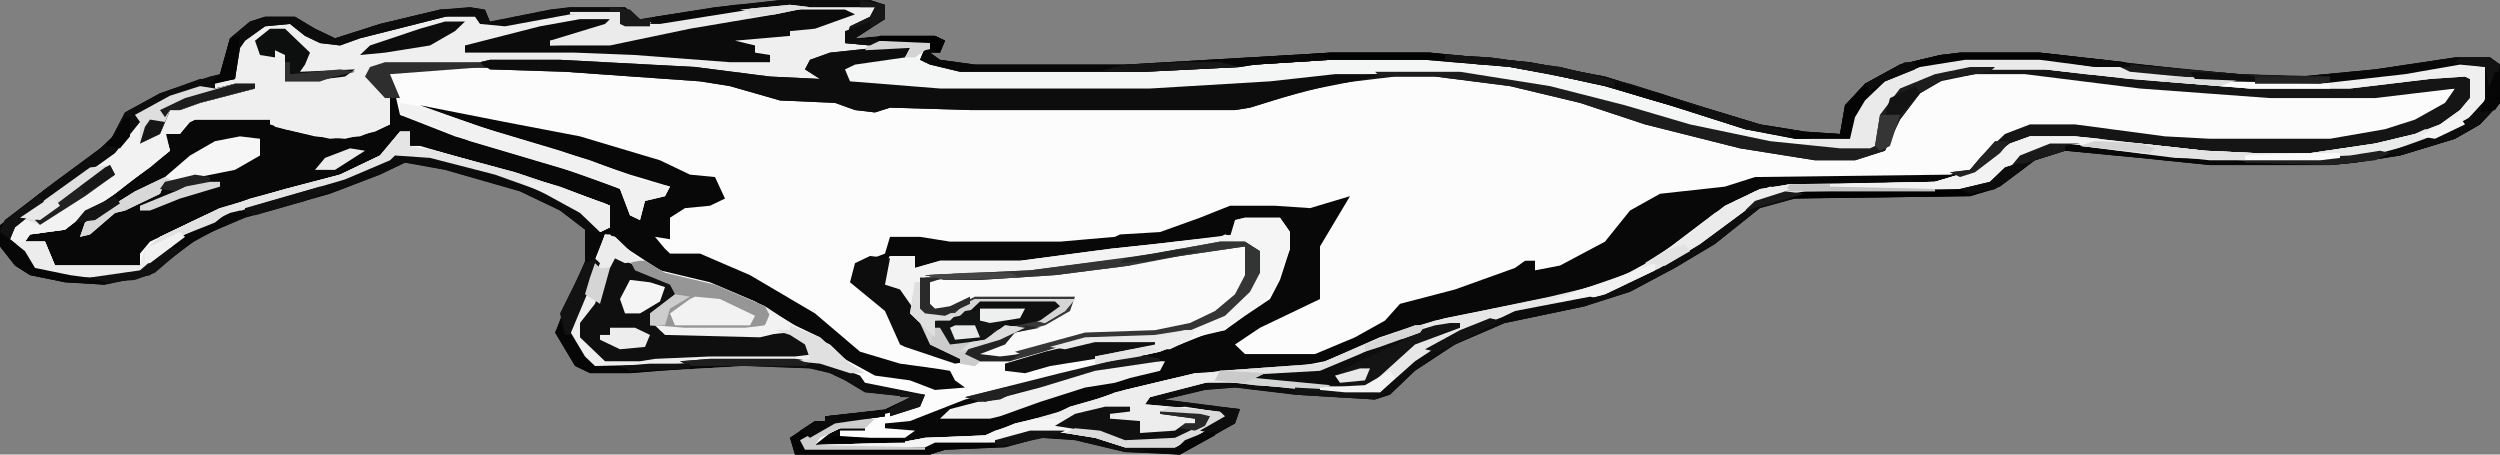 <svg width="330" height="60" viewBox="0 0 330 60" fill="none" xmlns="http://www.w3.org/2000/svg">
<rect x="0" y="0" width="330" height="60" fill="#808080" stroke="none"/>
<g clip-path="url(#clip0_11_54)">
<path d="M102.96 0H114.84L116.82 0.632V2.526L112.86 5.053L116.16 4.737H123.42L124.74 5.368L124.08 6.947H122.76L124.08 7.895L128.7 8.526H148.5L170.28 7.263L175.56 6.947H188.76L201.96 8.211L211.86 10.105L225.06 14.21L232.32 16.421L238.26 17.368L242.88 17.684L243.54 13.895L246.18 11.053L250.8 8.526L256.08 7.263L258.72 6.947H269.28L288.42 9.158L295.68 9.789L303.6 10.105L313.5 9.158L324.06 7.579H328.68L330 8.526V13.579L327.36 16.421L324.06 18.316L316.8 20.526L310.86 21.474L307.56 21.79H291.72L282.48 20.842L272.58 19.895L268.62 21.158L264 24.632L260.04 25.895L236.94 26.21L232.32 27.474L226.38 32.211L221.1 35.368L215.16 38.526L209.22 40.421L198.66 42.632L192.06 45.474L186.78 48.947L183.48 52.105L181.5 52.737L170.94 52.105L163.02 51.158L159.06 51.474L153.78 52.737L163.68 54L163.02 55.895L155.76 60L148.5 59.684L141.9 58.105L137.28 57.789L132.66 59.053L124.74 59.368L122.76 60H104.94L104.28 57.789L107.58 55.579H108.9V54.947L116.82 54L120.12 52.421L114.18 51.789L111.54 50.211L109.56 49.263L106.92 48.632L98.34 48.316L87.12 48.947L83.16 49.263H77.88L75.9 48.316L73.26 43.895L74.58 40.421L77.22 34.421V30.316L73.92 27.79L68.64 25.263L58.74 22.421L53.46 21.474L50.16 23.053L43.56 25.579L32.34 28.737L26.4 31.263L21.78 34.737L19.8 36.316L13.86 37.579L8.58 37.263L3.96 36.316L1.98 35.053L0 32.526V29.684L5.94 24.947L12.54 20.21L15.18 17.684L16.5 14.842L21.12 12.316L27.72 10.105L29.04 9.789L30.36 5.053L33 2.842L34.98 2.211H38.94L41.58 3.789L44.22 5.053L50.16 3.158L58.08 1.263L62.04 0.947L64.02 1.263L64.68 2.842L72.6 1.263L75.24 0.947H82.5L84.48 2.526L94.38 0.947L102.96 0Z" fill="#FCFCFC"/>
<path d="M102.96 0H114.84L116.82 0.632V2.526L112.86 5.053L116.16 4.737H123.42L124.74 5.368L124.08 6.947H122.76L124.08 7.895L128.7 8.526H148.5L170.28 7.263L175.56 6.947H188.76L201.96 8.211L211.86 10.105L225.06 14.21L232.32 16.421L238.26 17.368L242.88 17.684L243.54 13.895L246.18 11.053L250.8 8.526L256.08 7.263L258.72 6.947H269.28L288.42 9.158L295.68 9.789L303.6 10.105L313.5 9.158L324.06 7.579H328.68L330 8.526V13.579L327.36 16.421L324.06 18.316L316.8 20.526L310.86 21.474L307.56 21.79H291.72L282.48 20.842L272.58 19.895L268.62 21.158L264 24.632L260.04 25.895L236.94 26.21L232.32 27.474L226.38 32.211L221.1 35.368L215.16 38.526L209.22 40.421L198.66 42.632L192.06 45.474L186.78 48.947L183.48 52.105L181.5 52.737L170.94 52.105L163.02 51.158L159.06 51.474L153.78 52.737L163.68 54L163.02 55.895L155.76 60L148.5 59.684L141.9 58.105L137.28 57.789L132.66 59.053L124.74 59.368L122.76 60H104.94L104.28 57.789L107.58 55.579H108.9V54.947L116.82 54L120.12 52.421L114.18 51.789L111.54 50.211L109.56 49.263L106.92 48.632L98.34 48.316L87.12 48.947L83.16 49.263H77.88L75.9 48.316L73.26 43.895L74.58 40.421L77.22 34.421V30.316L73.92 27.79L68.64 25.263L58.74 22.421L53.46 21.474L50.16 23.053L43.56 25.579L32.34 28.737L26.4 31.263L21.78 34.737L19.8 36.316L13.86 37.579L8.58 37.263L3.96 36.316L1.98 35.053L0 32.526V29.684L5.94 24.947L12.54 20.21L15.18 17.684L16.5 14.842L21.12 12.316L27.72 10.105L29.04 9.789L30.36 5.053L33 2.842L34.98 2.211H38.94L41.58 3.789L44.22 5.053L50.16 3.158L58.08 1.263L62.04 0.947L64.02 1.263L64.68 2.842L72.6 1.263L75.24 0.947H82.5L84.48 2.526L94.38 0.947L102.96 0ZM104.28 0.632L90.42 2.211L85.8 3.158H82.5L81.84 1.579H75.24L66.66 3.158H64.02L62.7 1.895H58.74L47.52 4.737L44.88 5.684L42.24 5.368L38.28 2.842L34.98 3.158L32.34 4.737L31.02 6.316V10.421L27.72 11.053L27.06 12L33.66 11.053V11.684L29.7 12.316L25.74 13.579L22.44 14.526L20.46 17.684L19.14 18.632V15.79L17.82 16.105L14.52 20.21L5.28 26.842L1.32 30V32.211L2.64 33.158L3.96 35.368L6.6 36.316L9.24 36.632H15.18L19.14 35.684L23.1 32.211L29.04 29.053L35.64 26.842L45.54 24L52.14 21.158V20.526L58.08 21.474L65.34 23.368L73.26 26.21L77.88 29.053L79.2 30.632L80.52 30V27.158L73.92 24.632L62.04 21.158L55.44 19.263H54.12V17.368H52.8L50.16 20.526L44.88 23.053L33 26.21L27.06 28.421L19.8 31.895L18.48 33.474V35.053H7.26L5.94 31.895H3.3L3.96 30.947L8.58 30.316L13.2 26.842L19.8 22.105L22.44 19.895L21.78 17.684H23.76L25.08 16.105L25.74 15.79H35.64L36.3 16.737L41.58 18L45.54 18.316L49.5 17.368L51.48 16.421V12.947L48.84 10.105V9.158L50.82 8.526L64.68 8.211H73.92L91.74 9.158L101.64 10.421H108.24L106.92 9.158V8.211L109.56 7.263L120.12 6.316L119.46 7.579L112.86 8.211L110.88 9.158L111.54 10.737L115.5 11.368L124.08 12H151.8L167.64 11.053L176.22 10.105L181.5 9.789H192.72L204.6 11.684L214.5 14.21L223.08 16.737L233.64 18.947L242.88 19.895H246.84L248.16 19.263L248.82 15.158L251.46 11.684L255.42 10.105L260.04 9.158H269.94L288.42 11.053L297 11.684H310.2L320.76 10.421L325.38 10.105L326.04 10.421V12.947L323.4 15.474L320.1 17.053L315.48 18.632L308.22 19.895L304.92 20.21H297.66L288.42 19.579L273.9 18H267.96L264.66 19.263L260.7 22.421L255.42 24L236.28 24.316L231.66 25.263L226.38 28.105L218.46 34.105L213.84 36.632L206.58 38.842L190.74 42L184.14 43.895L174.9 47.684L171.6 48.316L157.74 49.263L147.18 51.789L143.22 53.368L139.92 54.316L136.62 55.263L131.34 56.842L130.02 57.474L122.1 57.789L118.8 58.421L107.58 58.737L109.56 57.158L110.88 56.526L114.18 56.211V56.842H110.88V57.789H119.46L120.78 56.842L116.82 56.526V55.895L120.12 55.579L127.38 52.737L139.92 49.579L150.48 47.053L155.76 45.474L159.72 43.895L161.7 43.579L164.34 41.684L167.64 39.474L168.96 36.947L170.28 32.842V30.632L168.96 28.737H164.34L163.02 29.053V30.947L152.46 32.211L146.52 32.842L134.64 34.421H124.08L120.78 35.368V33.789H117.48L116.16 36.316L116.82 37.895L118.14 38.211L120.78 42L122.1 43.263L122.76 45.474L127.38 47.684L124.08 47.053L119.46 45.474L117.48 41.053L112.86 37.263L113.52 34.737L116.82 33.474L117.48 31.263H121.44L125.4 31.895H139.92L147.18 31.263L147.84 30.947L153.12 30.632L158.4 28.737L162.36 27.158H168.3L172.92 27.474L178.2 25.895L174.24 32.526V39.474L166.32 43.263L163.02 45.474L164.34 46.737H173.58L178.86 44.526L182.82 42.316L184.8 40.105L192.06 38.211L199.98 35.368L201.3 34.421H202.62V35.684L205.92 35.053L211.86 31.895L215.16 27.79L219.12 25.579L227.7 24.632L231.66 23.368L257.4 23.053L260.04 22.421L265.32 17.684L267.96 16.737H273.9L285.78 18.316L291.72 18.632H307.56L314.82 17.368L318.78 16.105L323.4 13.579L324.06 11.684L318.78 12L313.5 12.632H299.64L282.48 11.368L267.3 9.474H260.7L256.08 10.421L252.78 12.316L250.14 15.79L248.16 19.895L244.86 20.842H239.58L229.68 19.263L217.14 16.105L208.56 13.263L199.32 11.053L189.42 9.789H184.14L176.22 10.737L168.96 12.632L165 13.895L163.02 14.21H128.04L117.48 13.895L115.5 14.526L112.86 14.21L110.22 13.263L102.96 12.947L96.36 11.053L92.4 10.421L74.58 9.158L58.08 8.842L51.48 9.474L50.82 10.737L52.14 12.316L52.8 15.158L60.06 18L73.92 22.105L81.18 24.632L81.84 24.947L83.16 28.421L84.48 29.053L85.14 26.526L87.78 25.895L88.44 24.632L83.16 23.053L73.92 19.895L63.36 16.737L55.44 13.895L66.66 16.105L76.56 18L87.12 21.158L91.08 23.053L94.38 23.368L95.7 26.21L93.72 27.158L90.42 27.474L88.44 28.737V31.579L86.46 31.263L87.78 32.842L88.44 33.474H92.4L99 36.316L107.58 41.368L113.52 46.421L118.8 48L123.42 48.632L125.4 48.947L126.06 50.211L127.38 51.158L123.42 51.474L120.12 50.211L115.5 49.579L110.88 47.053L108.24 44.526L104.94 42.947L99.66 39.789L93.72 37.263L87.12 35.684L81.84 32.211L80.52 30.947H79.86L77.22 37.579L75.24 41.684V45.158L77.88 48.316L78.54 48.632L85.8 48.316L93.72 47.684H104.94L109.56 48.316L112.86 49.579L114.18 50.842L121.44 52.105L120.78 53.684L115.5 54.947L110.22 55.579L105.6 58.105L106.26 59.368H122.1L123.42 58.737L131.34 58.421L135.96 57.158H140.58L146.52 58.421L148.5 59.053H155.1L161.04 55.895L162.36 54.632L156.42 53.684L151.14 53.368L151.8 52.421L159.06 50.526H163.68L172.26 51.474L182.16 51.789L187.44 47.053L192.72 43.895L198 42L203.94 40.737L211.86 38.842L221.1 34.421L228.36 29.368L232.32 26.526L235.62 25.579L258.72 25.263L262.68 24.316L267.96 20.21L270.6 19.263L277.2 19.579L287.1 20.842L291.72 21.158H306.24L314.16 20.21L321.42 18.316L326.04 16.105L328.68 13.263V8.842L327.36 8.211L322.74 8.526L312.84 10.105L306.24 10.737H297.66L281.16 9.158L271.92 7.895L269.28 7.579H259.38L253.44 8.526L248.16 10.737L245.52 13.263L244.2 15.474V18.316L236.94 18L230.34 16.737L220.44 13.579L211.86 11.053L204.6 9.474L199.32 8.526L188.1 7.579H175.56L165.66 8.211L163.68 8.526L151.14 9.158H126.72L122.76 8.211L122.1 6.632L123.42 6.316L122.76 5.368H116.16L112.2 5.684L112.86 3.474L115.5 2.211V0.947L113.52 0.632H104.28Z" fill="#080808"/>
<path d="M104.28 0.632H113.52L115.5 0.947L114.84 2.526L112.2 4.105V5.684L116.16 5.368H122.76L123.42 6.316L122.1 6.632L120.78 7.579H119.46L120.12 6.316L109.56 7.263L106.92 8.211L107.58 9.474L108.24 10.421H101.64L91.74 9.158L73.92 8.211H64.68L50.82 8.526L48.84 9.158L49.5 10.421L51.48 12.947V16.421L47.52 18L43.56 18.316L37.62 17.053L35.64 16.421V15.79H25.74L24.42 16.421L23.76 17.684H21.78L22.44 19.895L15.18 25.579L10.56 28.737L8.58 30.316L3.96 30.947L3.3 31.895H5.94L7.26 35.053H18.48L19.14 32.842L21.12 31.263L29.04 27.474L37.62 24.947L44.88 23.053L50.16 20.526L52.8 17.368H54.12V19.263L57.42 19.895L67.98 22.737L74.58 24.947L80.52 27.158V30L79.2 30.632L76.56 28.105L71.94 25.579L62.04 22.421L55.44 20.842L52.14 20.526L50.82 21.79L45.54 24L30.36 28.421L24.42 31.263L20.46 34.421L18.48 36L15.18 36.632H9.24L4.62 35.684L3.3 34.737L1.98 32.526L1.32 32.211V30L8.58 24.316L15.18 19.579L18.48 15.79H19.14V18.632L21.12 17.053L22.44 14.526L26.4 13.263L32.34 11.684H33.66V11.053L27.06 12L28.38 10.737L31.02 10.421V6.316L33.66 3.789L35.64 2.842L38.94 3.158L42.9 5.684L45.54 5.368L54.78 2.842L58.74 1.895H62.7L64.02 3.158L67.98 2.842L75.24 1.579H81.84L82.5 3.158L87.12 2.842L97.68 1.263L104.28 0.632Z" fill="#EFEFEF"/>
<path d="M115.5 6.316H120.12L119.46 7.579L112.86 8.526L111.54 9.158L112.2 10.737L124.08 11.684H151.8L167.64 10.737L176.22 9.789L181.5 9.474H192.72L204.6 11.368L214.5 13.895L223.08 16.421L233.64 18.632L242.88 19.579H246.84L247.5 19.263L248.16 15.158L250.8 11.684L255.42 9.789L260.04 8.842H269.94L288.42 10.737L297 11.368H310.2L320.76 10.105L325.38 9.789L326.7 10.421V12.947L324.06 15.474L321.42 17.053L315.48 18.947L308.22 20.21L304.92 20.526H297.66L288.42 19.895L273.9 18.316H267.96L264.66 19.895L260.7 22.737L258.72 23.368L257.4 22.737L260.04 22.421L261.36 20.842L264.66 17.684L267.96 16.421H273.9L285.78 18L291.72 18.316H307.56L314.82 17.053L318.78 15.79L322.74 13.579L324.06 11.684L313.5 12.947H299.64L282.48 11.684L267.3 9.789H260.7L256.08 10.737L253.44 12.316L250.8 15.79L248.82 19.895L244.86 21.158H239.58L229.68 19.579L217.14 16.421L208.56 13.579L199.32 11.368L189.42 10.105H184.14L176.22 11.053L168.96 12.947L165 14.21L163.02 14.526H128.04L117.48 14.21L115.5 14.842L112.86 14.526L110.22 13.579L102.96 13.263L96.36 11.368L92.4 10.737L74.58 9.474L64.68 9.158L63.36 8.211L64.68 7.895H73.92L91.74 8.842L101.64 10.105L108.24 10.421L106.26 9.158L106.92 7.895L109.56 6.947L115.5 6.316Z" fill="#151515"/>
<path d="M120.12 7.263L124.74 8.842L126.72 9.158H151.14L163.68 8.526L170.94 7.895L175.56 7.579H188.1L199.32 8.526L209.22 10.421L216.48 12.316L222.42 14.211L232.98 17.368L236.94 18L244.2 18.316V15.474L246.18 12.316L250.14 9.79L254.76 8.211L259.38 7.579H269.28L279.84 8.842L289.74 10.105L297.66 10.737H306.24L317.46 9.474L324.72 8.211L328.02 8.526L328.68 8.842V13.263L325.38 16.421L320.1 18.632L314.16 20.211L306.24 21.158H291.72L282.48 20.211L274.56 19.263H270.6L267.3 20.526L262.68 24.316L258.72 25.263L240.9 24.947L241.56 24.316L255.42 24L260.7 22.421L265.32 18.947L267.96 18H273.9L291.06 19.895L297.66 20.211H304.92L313.5 18.947L318.78 17.684L322.08 16.421L324.72 14.526L326.04 12.947V10.421L325.38 10.105L320.76 10.421L310.2 11.684H297L281.16 10.421L269.94 9.158H260.04L253.44 10.737L250.8 12.316L248.82 15.158L248.16 19.263L246.84 19.895L240.24 19.579L231.66 18.632L221.1 16.105L213.18 13.895L202.62 11.368L192.72 9.79H181.5L170.94 10.737L159.06 11.684L151.8 12H124.08L112.2 11.053L110.88 10.105L111.54 8.842L112.86 8.211L120.12 7.263Z" fill="#F4F5F5"/>
<path d="M116.16 4.737H123.42L124.74 5.368L124.08 6.947H122.76L124.08 7.895L128.7 8.526H148.5L170.28 7.263L175.56 6.947H188.76L201.96 8.21L211.86 10.105L225.06 14.21L232.32 16.421L238.26 17.368L242.88 17.684L243.54 13.895L246.18 11.053L250.8 8.526L256.08 7.263L258.72 6.947H269.28L288.42 9.158L295.68 9.789L303.6 10.105L313.5 9.158L324.06 7.579H328.68L330 8.526V13.579L327.36 16.421L324.06 18.316L316.8 20.526L310.86 21.474L307.56 21.789H291.72L282.48 20.842L272.58 19.895L268.62 21.158L264 24.632L260.04 25.895L236.94 26.21L232.32 27.474L226.38 32.211L221.1 35.368L215.16 38.526L209.22 40.421L198.66 42.632L192.06 45.474L186.78 48.947L183.48 52.105L181.5 52.737L170.94 52.105L163.02 51.158L159.06 51.474L153.78 52.737L163.68 54L163.02 55.895L155.76 60L148.5 59.684L141.9 58.105L137.28 57.789L132.66 59.053L124.74 59.368L122.76 60H104.94L104.28 57.789L107.58 55.579H108.9V54.947L114.84 54.316H116.82V54.947L110.22 55.895L106.26 58.105V59.053H122.1L123.42 58.421L131.34 58.105L135.96 56.842H140.58L146.52 58.105L148.5 58.737H155.1L160.38 55.895L161.7 54.947L156.42 54L151.14 53.684V52.421L157.74 50.526L159.06 50.211H163.68L172.26 51.158L182.16 51.474L186.78 47.053L192.72 43.579L198 41.684L203.94 40.421L211.86 38.526L220.44 34.421L227.7 29.368L231.66 26.526L235.62 25.263L258.72 24.947L262.68 24L266.64 20.526L270.6 18.947L277.2 19.263L287.1 20.526L291.72 20.842H306.24L314.16 19.895L321.42 18L326.04 15.474L328.02 13.263V8.842L324.72 8.526L317.46 9.789L306.24 11.053H297.66L281.16 9.474L271.92 8.21L269.28 7.895H259.38L253.44 8.842L248.82 10.737L246.18 13.263L244.86 15.474L244.2 18.316H236.94L230.34 17.053L220.44 13.895L211.86 11.368L204.6 9.789L199.32 8.842L188.1 7.895H175.56L165.66 8.526L163.68 8.842L151.14 9.474H126.72L122.76 8.526L121.44 7.895L122.1 6.316H123.42L122.76 5.684L115.5 5.368L116.16 4.737Z" fill="#0D0D0D"/>
<path d="M236.28 24.316H241.56V24.632L255.42 24.947V25.263L235.62 25.579L231.66 26.842L224.4 32.211L219.12 35.368L211.86 38.842L203.94 40.737L198 42L192.06 44.211L186.78 47.684L182.16 51.789L172.26 51.474L163.68 50.526H159.06L151.8 52.421L151.14 53.368L158.4 54L162.36 54.632L159.72 56.526L155.1 59.053H148.5L144.54 57.789L140.58 57.158H135.96L131.34 58.421L123.42 58.737L122.1 59.368H106.26L105.6 58.105L110.22 55.579L111.54 55.263H115.5L114.18 56.526H110.88L108.24 57.789L107.58 58.737L118.8 58.421L122.1 57.789L130.02 57.474L133.98 55.895L139.26 54.632L141.24 53.684L144.54 52.737L148.5 51.474L155.1 49.895L161.04 48.947L174.24 48L182.16 44.526L189.42 42.316L204.6 39.158L211.2 37.579L216.48 35.368L221.1 32.211L227.7 27.158L232.32 24.947L236.28 24.316Z" fill="#E7E7E7"/>
<path d="M79.86 30.947L81.18 31.263L83.82 33.789L87.78 36L94.38 37.579L100.98 40.421L106.26 43.895L109.56 45.474L112.2 48L114.18 49.263H112.2L108.24 48L104.94 47.684H93.72L81.84 48.632H78.54L75.9 46.421L75.24 45.158V41.684L77.88 36.632L79.86 30.947Z" fill="#EEEEEE"/>
<path d="M161.04 32.526H164.34L165 33.158V36.316L163.02 39.474L160.38 41.368L157.08 42.947L152.46 43.895L143.22 44.211L132 47.368L129.36 47.053V46.105L132 45.474L133.98 43.895L139.26 42.316L141.9 40.421V39.158H128.7L125.4 40.737H122.76L122.1 40.105V37.263L122.76 36.947L139.26 36L149.16 34.737L155.76 33.474L161.04 32.526Z" fill="#FAFAFA"/>
<path d="M115.5 6.316H120.12L119.46 7.579L112.86 8.526L111.54 9.158L112.2 10.737L124.08 11.684H151.8L167.64 10.737L176.22 9.789H182.16L180.18 10.421L172.26 12L165 14.21L163.02 14.526H128.04L117.48 14.21L115.5 14.842L112.86 14.526L110.22 13.579L102.96 13.263L96.36 11.368L92.4 10.737L74.58 9.474L64.68 9.158L63.36 8.211L64.68 7.895H73.92L91.74 8.842L101.64 10.105L108.24 10.421L106.26 9.158L106.92 7.895L109.56 6.947L115.5 6.316Z" fill="#0D0D0D"/>
<path d="M259.38 7.579H269.28L279.84 8.842L289.74 10.105L297.66 10.737H306.24L317.46 9.474L324.72 8.211L328.02 8.526L328.68 8.842V13.263L325.38 16.421L320.1 18.632L314.16 20.211L306.24 21.158H291.72L282.48 20.211L274.56 19.263H270.6L267.3 20.526L262.68 24.316L258.72 25.263L240.9 24.947L241.56 24.316L255.42 24L260.7 22.421L265.32 18.947L267.96 18H273.9L291.06 19.895L297.66 20.211H304.92L313.5 18.947L318.78 17.684L322.08 16.421L324.72 14.526L326.04 12.947V10.421L325.38 10.105L320.76 10.421L310.2 11.684H297L281.16 10.421L269.94 9.158H260.04L253.44 10.737L250.8 12.316L248.82 15.158L248.16 19.263L246.84 19.895L240.24 19.579L236.94 19.263L238.92 18.947V18.316H244.2V15.474L246.18 12.316L250.14 9.79L254.76 8.211L259.38 7.579Z" fill="#EFEFEF"/>
<path d="M81.18 33.789L83.82 35.053L86.46 36.632L89.76 37.895L89.1 39.474L86.46 41.368L87.12 43.579L87.78 43.895L100.32 44.211L104.28 43.895L106.92 45.474L107.58 46.737L104.94 47.053H93.72L86.46 47.368L84.48 47.684H79.86L76.56 44.526V42.632L78.54 40.105L80.52 34.105L81.18 33.789Z" fill="#0F0F0F"/>
<path d="M102.96 0H114.84L116.82 0.632V2.526L112.86 5.053L116.16 5.368L114.84 6L111.54 5.684L112.2 3.474L114.84 2.211L115.5 0.947H104.28L90.42 2.526L85.8 3.474H82.5L81.84 3.158V1.579L75.24 1.895L66.66 3.474L63.36 3.158L62.7 2.211H58.74L47.52 5.053L44.88 6L42.24 5.684L40.26 4.737L38.28 3.158L34.98 3.474L32.34 5.368L31.68 6.316L31.02 10.421L28.38 11.053V11.684L31.02 11.053H33.66V11.684L26.4 13.579L23.76 14.526H22.44L21.12 17.684L18.48 18.947V16.105L15.18 20.21L5.94 26.842L1.98 30L1.32 31.579L0 30.632L0.66 29.053L7.26 24L14.52 18.632L16.5 14.842L21.12 12.316L27.72 10.105L29.04 9.789L30.36 5.053L33 2.842L34.98 2.211H38.94L41.58 3.789L44.22 5.053L50.16 3.158L58.08 1.263L62.04 0.947L64.02 1.263L64.68 2.842L72.6 1.263L75.24 0.947H82.5L84.48 2.526L94.38 0.947L102.96 0Z" fill="#0C0C0C"/>
<path d="M161.04 31.895H164.34L166.32 33.158V36L165 38.526L161.7 41.684L156.42 43.895L152.46 44.526L143.22 44.842L133.32 47.684H129.36L127.38 46.737L128.04 45.789L132 44.526L133.98 43.263L132 43.579L130.02 45.158L127.38 45.789L124.74 45.474L123.42 43.263V42.316L126.72 41.684L129.36 39.789H139.26L139.92 40.421L137.28 42.316L139.92 41.053L141.9 39.474L128.7 39.789L126.06 41.368L122.76 41.684L121.44 40.737V36.632L122.1 36.316L135.96 35.684L152.46 33.474L161.04 31.895ZM161.04 32.526L149.82 34.421L143.88 35.368L134.64 36.316L122.76 36.947L122.1 37.263V40.105L123.42 41.053L126.06 40.421L128.7 39.158H141.9L141.24 41.053L137.94 42.947L133.98 43.895L132 45.474L128.7 46.421L130.02 47.368L133.32 47.053L143.22 44.211L152.46 43.895L157.08 42.947L160.38 41.368L163.68 38.842L165 36.316V33.158L164.34 32.526H161.04Z" fill="#383839"/>
<path d="M104.94 1.263H111.54L112.86 1.895L107.58 3.789L104.28 4.105V4.737L97.02 5.368L99.66 6V6.947L101.64 7.263V8.211H96.36L83.82 7.263L75.9 6.947H61.38V6L71.28 3.474L76.56 2.526H80.52L79.86 3.474L73.92 5.368H72.6V6L80.52 5.684L94.38 2.842L104.94 1.263Z" fill="#0B0B0B"/>
<path d="M116.16 4.737H123.42L124.74 5.368L124.08 6.947H122.76L124.08 7.895L128.7 8.526H148.5L170.28 7.263L175.56 6.947H188.76L201.96 8.21L211.86 10.105L225.06 14.21L232.32 16.421L238.26 17.368L242.88 17.684L243.54 13.895L246.18 11.053L250.8 8.526L256.08 7.263L258.72 6.947H269.28L280.5 8.21L281.16 8.842H276.54L269.28 7.895H259.38L253.44 8.842L248.82 10.737L246.18 13.263L244.86 15.474L244.2 18.316H236.94L230.34 17.053L220.44 13.895L211.86 11.368L204.6 9.789L199.32 8.842L188.1 7.895H175.56L165.66 8.526L163.68 8.842L151.14 9.474H126.72L122.76 8.526L121.44 7.895L122.1 6.316H123.42L122.76 5.684L115.5 5.368L116.16 4.737Z" fill="#080808"/>
<path d="M52.8 17.368H54.12V19.263L57.42 19.895L67.98 22.737L74.58 24.947L80.52 27.158V30L79.2 30.632L76.56 28.105L71.94 25.579L62.04 22.421L55.44 20.842L52.14 20.526L50.82 21.79L45.54 24L30.36 28.421L24.42 31.263L20.46 34.421L18.48 36L15.18 36.632H9.24L4.62 35.684L3.3 34.737L1.98 31.895H5.94L7.26 35.053H18.48L19.14 32.842L21.12 31.263L29.04 27.474L37.62 24.947L44.88 23.053L50.16 20.526L52.8 17.368Z" fill="#E5E5E5"/>
<path d="M164.34 28.737H168.96L170.28 30.632V32.842L168.3 37.895L166.98 39.789L162.36 42.947L161.7 43.579L157.74 44.526L153.12 46.421L145.86 48H144.54V47.368L138.6 48.316L135.3 49.263L132.66 48.947V48L137.94 46.421L139.92 45.474L143.22 44.526L152.46 44.211L157.74 43.263L162.36 40.737L165 37.895L165.66 36V33.158L162.36 31.263L163.02 29.053L164.34 28.737Z" fill="#F5F5F5"/>
<path d="M161.7 30.947L163.02 31.263L163.68 31.895L150.48 34.105L135.96 36L122.1 36.632V40.737L122.76 41.368H126.06L127.38 40.105L128.7 39.474H141.9L140.58 41.053L137.94 42.632L136.62 42.316L139.26 40.421V40.105H129.36L126.72 42L123.42 42.316L124.74 45.158L127.38 45.474L130.02 44.842L132.66 42.947L135.3 43.263L132 44.842L128.04 46.105L129.36 47.684L128.7 48.316L126.72 48V47.368L122.76 45.474L121.44 42.632L118.8 39.474L118.14 38.211L116.16 37.579L116.82 34.737L117.48 33.789H120.78V35.368L124.08 34.421H134.64L146.52 32.842L161.04 31.263L161.7 30.947Z" fill="#F3F3F3"/>
<path d="M145.86 53.684H149.16V54.316L146.52 54.632V55.263L150.48 55.579V57.158L155.1 56.842L156.42 55.895H157.74V55.263L153.12 54.632V54L156.42 53.684L162.36 54.632L159.72 56.526L155.1 59.053H148.5L144.54 57.789L140.58 57.158H135.96L131.34 58.421L123.42 58.737L122.1 59.368H106.26L105.6 58.105L110.22 55.579L111.54 55.263H115.5L114.18 56.526H110.88L108.24 57.789L107.58 58.737L118.8 58.421L122.1 57.789L130.02 57.474L133.98 55.895L136.62 55.263H140.58L145.86 53.684Z" fill="#F4F4F4"/>
<path d="M324.06 7.579H328.68L330 8.526V13.579L327.36 16.421L324.06 18.316L316.8 20.526L310.86 21.474L307.56 21.79H291.72L282.48 20.842L272.58 19.895L268.62 21.158L265.32 22.105L266.64 20.526L270.6 18.947L277.2 19.263L287.1 20.526L291.72 20.842H306.24L314.16 19.895L321.42 18L326.04 15.474L328.02 13.263V8.842L324.72 8.526L317.46 9.79L306.24 11.053H297.66L281.16 9.474L279.84 8.842L282.48 8.526L295.68 9.79L303.6 10.105L313.5 9.158L324.06 7.579Z" fill="#080809"/>
<path d="M18.48 15.789H19.14V18.631L21.78 17.053L22.44 19.895L15.18 25.579L10.56 28.737L8.58 30.316L3.96 30.947L3.3 31.895L1.32 32.211V30L8.58 24.316L15.18 19.579L18.48 15.789Z" fill="#F2F2F2"/>
<path d="M259.38 7.579H269.28L279.84 8.842L289.74 10.105L295.68 10.421L293.04 11.368L275.22 9.79L269.94 9.158H260.04L253.44 10.737L250.8 12.316L248.82 15.158L248.16 19.263L246.84 19.895L240.24 19.579L236.94 19.263L238.92 18.947V18.316H244.2V15.474L246.18 12.316L250.14 9.79L254.76 8.211L259.38 7.579Z" fill="#EAEAEA"/>
<path d="M260.04 8.842H263.34L262.68 9.474L256.74 10.421L253.44 12.316L250.8 15.79L248.82 19.895L244.86 21.158H239.58L229.68 19.579L217.14 16.421L208.56 13.579L199.32 11.368L189.42 10.105H182.16L181.5 9.474H192.72L204.6 11.368L214.5 13.895L223.08 16.421L233.64 18.632L242.88 19.579H246.84L247.5 19.263L248.16 15.158L250.8 11.684L255.42 9.79L260.04 8.842Z" fill="#1D1D1D"/>
<path d="M52.14 20.526L56.76 20.842L65.34 23.053L73.26 25.895L78.54 29.053L79.2 30.632L77.22 30.316L73.92 27.79L68.64 25.263L58.74 22.421L53.46 21.474L50.16 23.053L43.56 25.579L32.34 28.737L26.4 31.263L21.78 34.737L19.8 36.316L13.86 37.579L8.58 37.263L3.96 36.316L1.98 35.053L0 32.526V30.632L1.32 31.579L3.3 33.158L4.62 35.368L9.24 36.316H15.18L19.14 35.368L22.44 32.211L28.38 29.053L33.66 27.158L45.54 23.684L51.48 21.158L52.14 20.526Z" fill="#0C0C0C"/>
<path d="M83.16 34.421H85.14L87.78 36L94.38 37.579L100.98 40.421L101.64 41.684L100.98 42.947L98.34 43.579H90.42L85.8 42.947V41.368L89.1 38.842L88.44 37.579L83.82 35.684L83.16 34.421Z" fill="#969696"/>
<path d="M52.8 13.579L56.1 14.211L65.34 17.369L77.88 21.158L84.48 23.684L88.44 24.632L87.78 25.895L85.14 26.526L84.48 29.053L83.16 28.421L81.84 24.947L75.9 22.737L62.04 18.632L54.78 15.79L52.8 15.158V13.579Z" fill="#F1F1F1"/>
<path d="M26.4 10.421H27.72L28.38 11.684L31.02 11.053H33.66V11.684L26.4 13.579L23.76 14.526H22.44L21.12 17.684L18.48 18.947V16.105L15.18 20.21L5.94 26.842L1.98 30L1.32 31.579L0 30.631L0.66 29.053L7.26 24L14.52 18.631L16.5 14.842L21.12 12.316L26.4 10.421Z" fill="#0D0D0D"/>
<path d="M191.4 42.632H192.72V43.263L186.78 45.474L180.84 50.842L180.18 51.158L171.6 50.842L163.02 49.895V49.579L174.24 48.947L179.52 46.737L184.14 44.526L189.42 42.947L191.4 42.632Z" fill="#141414"/>
<path d="M161.04 31.895H164.34L166.32 33.158V36L165 38.526L161.7 41.684L156.42 43.895L152.46 44.526L143.22 44.842L135.3 47.053L133.98 46.421L143.22 43.895L152.46 43.579L157.08 42.632L160.38 41.053L163.02 38.842L164.34 36.316V32.526L155.76 33.789L149.16 35.053L139.26 36.316L129.36 36.947H124.74L122.1 36.316L135.96 35.684L152.46 33.474L161.04 31.895Z" fill="#353535"/>
<path d="M157.74 49.263H161.04L160.38 50.211L151.8 52.421L151.14 53.368L154.44 53.684L153.12 54L153.78 54.632L157.74 55.263V55.895H156.42L155.1 57.158H150.48L149.82 55.895L146.52 55.579V54.316H149.16V53.684L143.22 54.632L139.92 55.579L138.6 54.947L141.24 53.684L144.54 52.737L148.5 51.474L155.1 49.895L157.74 49.263Z" fill="#EDEDED"/>
<path d="M149.82 47.684H153.78L153.12 48.947L149.16 49.895L147.18 50.526L143.22 51.158L137.28 53.053L132 54.947L130.68 55.263H124.08L125.4 54L132.66 52.105L141.9 49.579L145.86 48.316L149.82 47.684Z" fill="#F1F1F1"/>
<path d="M31.68 18L34.32 18.316V20.526L31.02 22.421L23.1 24H21.78L21.12 25.579L16.5 27.79L15.18 28.105L11.88 30.947L10.56 31.263L11.22 29.368L17.82 25.263L21.78 23.368L25.08 20.526L28.38 18.632L31.68 18Z" fill="#F6F6F6"/>
<path d="M114.84 33.789L117.48 34.105L116.82 37.579L118.8 38.211L121.44 42L122.76 43.263L123.42 45.474L128.04 47.684L126.06 48L119.46 45.789L118.8 45.474L116.82 41.053L112.2 37.263L112.86 34.737L114.84 33.789Z" fill="#0D0D0D"/>
<path d="M104.28 0.632L106.92 0.947L102.3 1.895L91.08 3.789L80.52 6H72.6V5.368L79.86 3.158L80.52 2.526L78.54 2.211L75.24 1.895V1.579H81.84L82.5 3.158L87.12 2.842L97.68 1.263L104.28 0.632Z" fill="#EBEBEB"/>
<path d="M267.96 18H273.9L277.2 18.316L276.54 18.947L270.6 19.263L267.3 20.526L262.68 24.316L258.72 25.263L240.9 24.947L241.56 24.316L255.42 24L260.7 22.421L265.32 18.947L267.96 18Z" fill="#F2F2F2"/>
<path d="M320.1 17.053L321.42 17.368L320.1 18.632L314.16 20.21L306.24 21.158H291.72L282.48 20.21L274.56 19.263L276.54 18.632L282.48 18.947L291.06 19.895L297.66 20.21H304.92L313.5 18.947L318.78 17.684L320.1 17.053Z" fill="#E9EAEA"/>
<path d="M258.72 6.947H269.28L280.5 8.211L281.16 8.842H276.54L269.28 7.895H259.38L253.44 8.842L248.82 10.737L246.18 13.263L244.86 15.474L244.2 18.316H236.94L236.28 17.368L242.88 17.684L243.54 13.895L246.18 11.053L250.8 8.526L256.08 7.263L258.72 6.947Z" fill="#040404"/>
<path d="M145.86 53.684H149.16V54.316L146.52 54.632V55.263L150.48 55.579V57.158L155.1 56.842L156.42 55.895H157.74V55.263L153.12 54.632L155.76 54.316L159.72 54.947L159.06 56.211L155.1 58.105L148.5 58.421L145.2 57.158L139.26 56.211L141.9 54.632L145.86 53.684Z" fill="#101010"/>
<path d="M236.28 24.316H241.56V24.632L255.42 24.947V25.263L235.62 25.579L231.66 26.842L224.4 32.211L219.78 35.053L217.14 34.737L221.1 32.211L227.7 27.158L232.32 24.947L236.28 24.316Z" fill="#EBEBEB"/>
<path d="M190.74 7.263L196.68 7.579L205.92 8.842L215.16 11.053L225.06 14.211L232.32 16.421L236.28 17.368V18L230.34 17.053L220.44 13.895L211.86 11.368L204.6 9.79L199.32 8.842L190.74 7.895V7.263Z" fill="#111111"/>
<path d="M120.78 37.263H121.44L122.1 40.737L122.76 41.368H126.06L127.38 40.105L128.7 39.474H141.9L140.58 41.053L137.94 42.632L136.62 42.316L139.26 40.421V40.105H129.36L126.72 42L123.42 42.316L124.74 45.158L127.38 45.474L130.02 44.842L132.66 42.947L135.3 43.263L132 44.842L128.04 46.105L129.36 47.684L128.7 48.316L126.72 48V47.368L122.76 45.474L121.44 42.632L120.12 41.368L120.78 37.263Z" fill="#D5D5D5"/>
<path d="M23.76 30.632L24.42 31.263L20.46 34.421L18.48 36L15.18 36.632H9.24L4.62 35.684L3.3 34.737L1.98 31.895H5.94L7.26 35.053H18.48L19.14 32.842L23.76 30.632Z" fill="#ECECEC"/>
<path d="M129.36 40.737H135.3L134.64 42L132 42.947L130.02 45.158L127.38 45.789L124.74 45.474L123.42 43.263V42.316L126.72 41.684L127.38 41.053L129.36 40.737Z" fill="#131414"/>
<path d="M58.08 1.263H60.06V1.895L47.52 5.053L44.88 6L42.24 5.684L40.26 4.737L38.28 3.158L34.98 3.474L32.34 5.368L31.68 6.316L31.02 10.421L27.72 11.053L29.04 9.79L30.36 5.053L33 2.842L34.98 2.211H38.94L41.58 3.789L44.22 5.053L50.16 3.158L58.08 1.263Z" fill="#0C0C0C"/>
<path d="M144.54 44.842H152.46V45.789L144.54 47.368L138.6 48.316L135.3 49.263L132.66 48.947V48L137.94 46.421L144.54 44.842Z" fill="#101010"/>
<path d="M93.72 47.368H104.94L109.56 48L113.52 49.579L114.18 50.526L122.1 52.105L121.44 53.684L117.48 54.947V54L120.12 52.421L114.18 51.789L111.54 50.211L109.56 49.263L106.92 48.632L98.34 48.316H91.08L89.76 47.684L93.72 47.368Z" fill="#0E0E0E"/>
<path d="M186.78 42.947H188.1L187.44 43.895L182.16 45.789L175.56 48.947L174.24 49.263L166.98 49.579L165.66 49.895L175.56 50.842L174.24 51.474L165.66 50.842L160.38 50.211L161.04 48.947L174.24 48L182.16 44.526L186.78 42.947Z" fill="#E3E3E3"/>
<path d="M114.84 54.316H116.82V54.947L110.22 55.895L106.26 58.105V59.053H122.1L123.42 58.421H132L131.34 59.053L124.74 59.368L122.76 60H104.94L104.28 57.789L107.58 55.579H108.9V54.947L114.84 54.316Z" fill="#050505"/>
<path d="M91.74 39.158L95.04 39.474L99.66 41.684L99 42.947H89.1L88.44 41.368L91.08 39.474L91.74 39.158Z" fill="#F2F2F2"/>
<path d="M31.02 11.053H33.66V11.684L26.4 13.579L23.76 14.526H22.44L21.12 17.684L18.48 18.947V16.105L17.82 15.158L22.44 12.632L26.4 11.368L28.38 11.684L31.02 11.053Z" fill="#DEDEDE"/>
<path d="M35.64 3.789H37.62L40.92 6.947L40.26 8.526L39.6 9.474L46.86 9.158L45.54 10.105L42.9 10.421L42.24 10.737H37.62V7.263L36.3 6.632V7.579L34.32 7.263L33.66 5.368L35.64 3.789Z" fill="#0D0E0E"/>
<path d="M14.52 21.789L15.18 23.053L11.22 25.895L5.28 29.684L2.64 28.737L11.88 22.105L14.52 21.789Z" fill="#E0E0E0"/>
<path d="M266.64 21.474L267.3 22.105L263.34 24.947L260.04 25.895L235.62 26.21L236.28 25.579L238.26 25.263L258.72 24.947L262.68 24L264.66 22.105L266.64 21.474Z" fill="black"/>
<path d="M69.3 23.684L72.6 24.316L79.86 26.842L80.52 27.158V30L79.2 30.632L76.56 28.105L71.94 25.579L68.64 24L69.3 23.684Z" fill="#EEEEEE"/>
<path d="M281.16 8.526L295.68 9.79L307.56 10.105V10.737L306.24 11.053H297.66L281.16 9.474L279.84 8.842L281.16 8.526Z" fill="#1B1B1B"/>
<path d="M154.44 53.684L161.04 54.316L162.36 54.947L156.42 58.421L155.1 59.053H148.5L144.54 57.789L140.58 57.158L141.9 56.526L145.2 56.842L148.5 58.105L155.1 57.789L159.06 55.895L159.72 54.947L153.12 54.316L154.44 53.684Z" fill="#DBDBDB"/>
<path d="M184.14 44.526L185.46 44.842L176.88 48.947V50.842H171.6L163.02 49.895V49.579L174.24 48.947L179.52 46.737L184.14 44.526Z" fill="#0D0D0D"/>
<path d="M58.74 2.842H61.38L60.06 4.105L56.76 6L50.82 6.947L47.52 7.263L48.84 6L55.44 3.79L58.74 2.842Z" fill="#0D0D0D"/>
<path d="M156.42 43.579H157.74L157.08 44.842L153.12 46.421L145.86 48H144.54V47.053L152.46 45.474V45.158H144.54L140.58 46.105L138.6 45.789L143.22 44.526L152.46 44.211L156.42 43.579Z" fill="#E9E9E9"/>
<path d="M150.48 46.737L153.12 47.368V47.684L144.54 48.947L137.28 51.158L130.02 53.053L127.38 52.421L139.92 49.263L150.48 46.737Z" fill="#191919"/>
<path d="M50.82 8.211H63.36L64.02 8.842L51.48 9.79L52.14 11.368L52.8 12.947H50.82L48.18 10.105L48.84 8.842L50.82 8.211Z" fill="#2E2E2E"/>
<path d="M276.54 18.632L282.48 18.947L291.06 19.895L297.66 20.21L296.34 20.526V21.158L287.1 20.842L274.56 19.263L276.54 18.632Z" fill="#E3E3E3"/>
<path d="M329.34 9.474H330V13.579L327.36 16.421L324.06 18.316L316.8 20.526L314.82 20.21L320.1 18.316L325.38 16.105L328.02 13.263L329.34 9.474Z" fill="#0C0C0C"/>
<path d="M129.36 39.789H139.26L139.92 40.421L137.28 42.316L131.34 43.579L132.66 42.316L134.64 41.684L135.3 40.737L128.04 41.053L129.36 39.789Z" fill="#0F0F0F"/>
<path d="M175.56 6.947H188.76L190.74 7.263V7.895H175.56L165.66 8.526H161.04L161.7 7.895L175.56 6.947Z" fill="#020202"/>
<path d="M101.64 41.368L104.28 42.632V43.579L100.32 44.526L87.78 44.211L86.46 42.947L90.42 43.263H98.34L100.98 42.947L101.64 41.368Z" fill="#F2F2F2"/>
<path d="M190.74 7.263L196.68 7.579L205.92 8.842L212.52 10.421L213.18 11.368L209.22 10.737L199.32 8.842L190.74 7.895V7.263Z" fill="#161616"/>
<path d="M73.92 42.632H74.58L77.22 47.053L78.54 48.316L91.08 48V48.632L83.16 49.263H77.88L75.9 48.316L73.26 43.895L73.92 42.632Z" fill="#060606"/>
<path d="M83.16 36.947L85.8 37.263L87.78 37.895L87.12 39.789L84.48 41.368H82.5L81.84 39.474L83.16 36.947Z" fill="#F5F5F5"/>
<path d="M104.28 42.947L108.24 44.526L112.2 48L114.18 49.263H112.2L108.24 48L104.94 47.684L106.92 47.368L106.26 45.474L104.28 44.211L102.3 43.579H104.28V42.947Z" fill="#E0E0E0"/>
<path d="M21.78 23.368L23.1 24H21.78L21.12 25.579L16.5 27.79L15.18 28.105L11.88 30.947L10.56 31.263L11.22 29.368L17.82 25.263L21.78 23.368Z" fill="#D8D8D8"/>
<path d="M145.86 34.421L149.16 34.737V35.053L139.26 36.316L129.36 36.947H124.74L122.1 36.316L135.96 35.684L145.86 34.421Z" fill="#343434"/>
<path d="M111.54 55.263H115.5L114.18 56.526H110.88L108.24 57.789L107.58 58.737L122.1 59.053V59.368H106.26L105.6 58.105L110.22 55.579L111.54 55.263Z" fill="#CDCDCD"/>
<path d="M161.04 31.895H164.34L166.32 33.158V36L165 36.947L164.34 32.526L155.76 33.789L149.82 34.737L147.84 34.421L155.76 32.842L161.04 31.895Z" fill="#333434"/>
<path d="M0 30.632L1.32 31.579L3.3 33.158L4.62 35.368L9.24 36.316L13.86 36.947V37.579L8.58 37.263L3.96 36.316L1.98 35.053L0 32.526V30.632Z" fill="#070707"/>
<path d="M218.46 34.737V35.684L211.86 38.842L207.24 40.105L204.6 39.789L207.9 38.526L215.16 36L218.46 34.737Z" fill="#F1F1F1"/>
<path d="M132.66 42.947L135.3 43.263L132 44.842L128.04 46.105L129.36 47.684L128.7 48.316L126.72 48V47.368L122.76 45.474L123.42 43.263H124.08L125.4 45.474L128.04 45.158L130.02 44.842L132.66 42.947Z" fill="#CCCCCD"/>
<path d="M80.52 43.263H83.82L85.8 44.211L85.14 45.789L81.84 46.105L79.2 44.842V44.211H80.52V43.263Z" fill="#EDEDED"/>
<path d="M78.54 34.105L79.2 34.737L76.56 41.053L75.24 44.211H74.58L73.92 41.368L77.22 34.737L78.54 34.105Z" fill="#121212"/>
<path d="M113.52 0L116.82 0.632V2.526L112.86 5.053L116.16 5.368L114.84 6L111.54 5.684L112.2 3.474L114.84 2.211L115.5 0.947H113.52V0Z" fill="#161616"/>
<path d="M93.72 47.368H104.94L106.92 48L106.26 48.316H91.08L89.76 47.684L93.72 47.368Z" fill="#1E1E1E"/>
<path d="M14.52 21.789L15.18 23.053L11.22 25.895L5.28 29.684L4.62 29.053L13.86 22.105L14.52 21.789Z" fill="#212121"/>
<path d="M161.04 48.947L166.98 49.263L165.66 49.895L175.56 50.842L174.24 51.474L165.66 50.842L160.38 50.211L161.04 48.947Z" fill="#D3D4D4"/>
<path d="M31.02 11.053H33.66V11.684L26.4 13.579L23.76 14.526H22.44L21.78 15.474L21.12 14.526L24.42 12.947L31.02 11.053Z" fill="#1D1D1D"/>
<path d="M155.76 8.211H161.04L163.68 8.842L151.14 9.474H145.2L147.18 8.842L148.5 8.526L155.76 8.211Z" fill="#141414"/>
<path d="M209.88 39.158L211.2 39.474L209.22 40.421L198.66 42.632H196.68L199.98 41.053L209.88 39.158Z" fill="#0B0B0B"/>
<path d="M314.16 19.895L315.48 20.211L313.5 21.158L307.56 21.79L296.34 21.474V21.158L310.2 20.526L314.16 19.895Z" fill="#1F1F1F"/>
<path d="M23.1 32.526L23.76 33.158L20.46 36L17.82 36.947L13.86 37.263L11.88 36.632L18.48 35.684L21.78 32.842L23.1 32.526Z" fill="#101010"/>
<path d="M116.16 5.368H122.76L123.42 6.316L122.1 6.632L120.78 7.579H119.46L120.12 6.316L114.18 6.632L114.84 5.684L116.16 5.368Z" fill="#D4D4D4"/>
<path d="M135.3 42.947L137.28 43.263L133.98 43.895L132.66 45.474L129.36 46.737L132 47.053L134.64 46.737L133.32 47.684H129.36L127.38 46.737L128.04 45.789L132 44.526L135.3 42.947Z" fill="#232323"/>
<path d="M79.86 30.947L81.18 31.263L83.82 33.789L84.48 34.421L82.5 34.737L81.18 34.105L80.52 35.368H79.2V32.842L79.86 30.947Z" fill="#ECECEC"/>
<path d="M114.84 54.316H116.82V54.947L110.22 55.895L106.92 57.789L105.6 56.842L107.58 55.579H108.9V54.947L114.84 54.316Z" fill="#0A0A0A"/>
<path d="M120.78 37.263H121.44L122.1 40.737L122.76 41.368L126.06 41.684L125.4 42.316H123.42V44.526L122.1 43.263L120.12 41.368L120.78 37.263Z" fill="#DFDFDF"/>
<path d="M31.68 27.789L33 28.105L29.7 29.684L24.42 32.526L22.44 32.842L23.76 31.263L30.36 28.105L31.68 27.789Z" fill="#080808"/>
<path d="M29.04 27.474L30.36 27.789L28.38 29.368L24.42 30.947L19.8 32.526L21.12 31.263L29.04 27.474Z" fill="#E2E2E2"/>
<path d="M37.62 8.211H38.28V9.79L44.88 9.158L46.86 9.474L44.22 10.105L42.24 10.737H37.62V8.211Z" fill="#313131"/>
<path d="M97.02 0.632H99V1.263L87.12 3.158H85.8L86.46 2.211L97.02 0.632Z" fill="#080808"/>
<path d="M236.28 24.316H241.56V24.632L255.42 24.947V25.263H235.62L236.28 24.316Z" fill="#C2C2C2"/>
<path d="M25.74 24H29.04V24.632L23.76 26.21L19.8 27.79H18.48V27.158L23.1 25.263L25.74 24Z" fill="#D8D8D9"/>
<path d="M213.18 10.737L219.12 12.316L224.4 14.21L223.74 14.842L217.14 12.947L213.18 11.684V10.737Z" fill="#0A0A0A"/>
<path d="M121.44 36.632H124.74L122.76 37.263V40.105L123.42 40.737L125.4 40.421L128.04 39.158V40.105L124.74 41.684L122.1 41.368L121.44 40.737V36.632Z" fill="#2A2A2A"/>
<path d="M42.24 24.632L43.56 24.947L40.26 26.526L33.66 28.421L32.34 28.105V27.474L42.24 24.632Z" fill="#101010"/>
<path d="M293.7 10.737L307.56 11.053V11.684H297L293.04 11.368L293.7 10.737Z" fill="#FBFBFB"/>
<path d="M170.94 51.158L182.16 51.789L181.5 52.737L170.94 52.105V51.158Z" fill="#131313"/>
<path d="M297.66 10.105H307.56V10.737L306.24 11.053H297.66V10.105Z" fill="#232323"/>
<path d="M170.28 7.263H174.24L175.56 7.895L165.66 8.526H161.04L161.7 7.895L170.28 7.263Z" fill="#080808"/>
<path d="M31.02 4.737H31.68L31.02 10.421L27.72 11.053L29.04 9.789L30.36 5.053L31.02 4.737Z" fill="#050505"/>
<path d="M196.68 42L198 42.316L192.06 45.474L189.42 46.421L188.1 46.105L192.72 43.579L196.68 42Z" fill="#121212"/>
<path d="M252.78 11.368L253.44 12.316L250.8 15.158L248.82 15.474L249.48 12.947L252.78 11.368Z" fill="#131313"/>
<path d="M129.36 40.737H135.3L134.64 42L130.68 42.632L129.36 42.316V40.737Z" fill="#EEEFEF"/>
<path d="M5.28 25.895L5.94 26.842L1.98 30L1.32 31.579L0 30.632L0.66 29.053L4.62 26.211L5.28 25.895Z" fill="#121212"/>
<path d="M233.64 24.632L236.28 24.947L234.3 25.895L229.68 27.474L227.7 27.79L229.02 26.526L233.64 24.632Z" fill="#EDEDED"/>
<path d="M304.92 20.211H308.88V20.842L306.24 21.158H296.34V20.526L304.92 20.211Z" fill="#FAFAFA"/>
<path d="M46.2 19.579L48.18 19.895L44.22 22.421H41.58L42.9 20.842L46.2 19.579Z" fill="#EBEBEB"/>
<path d="M183.48 48.947L184.14 49.895L182.16 51.789H177.54L174.24 51.474V51.158L180.18 50.842L183.48 48.947Z" fill="#F3F3F3"/>
<path d="M270.6 18.947H274.56L272.58 19.263V19.895L268.62 21.158L265.32 22.105L266.64 20.526L270.6 18.947Z" fill="#1A1A1A"/>
<path d="M160.38 56.526V57.474L155.76 60L151.14 59.684V59.368H155.1L156.42 58.105L160.38 56.526Z" fill="#060606"/>
<path d="M78.54 34.737L79.2 35.368H80.52L79.2 40.105L77.22 38.842L77.88 36.632L78.54 34.737Z" fill="#D5D5D6"/>
<path d="M266.64 21.474L267.3 22.105L263.34 24.947L260.04 25.579L258.72 24.947L262.68 24L264.66 22.105L266.64 21.474Z" fill="#0C0C0C"/>
<path d="M263.34 18.632H265.32L264 20.21L260.7 22.737L258.72 23.368L257.4 22.737L260.04 22.421L261.36 20.842L263.34 18.632Z" fill="#222222"/>
<path d="M276.54 18.632L282.48 18.947L284.46 19.579L283.8 20.21L274.56 19.263L276.54 18.632Z" fill="#D3D3D4"/>
<path d="M248.16 15.158H250.8L249.48 19.263L248.16 19.895L247.5 19.263L248.16 15.158Z" fill="#353535"/>
<path d="M118.8 51.789L122.1 52.105L121.44 53.684L117.48 54.947V54L120.12 52.421H118.8V51.789Z" fill="#141414"/>
<path d="M151.14 45.789L153.12 46.105L150.48 47.053L144.54 48V47.053L151.14 45.789Z" fill="#E4E4E4"/>
<path d="M116.16 4.737H123.42L124.74 5.368L124.08 6.947L122.76 6.632V5.684L115.5 5.368L116.16 4.737Z" fill="#010101"/>
<path d="M128.04 36H133.32L134.64 36.632L124.74 36.947L122.1 36.316L128.04 36Z" fill="#454545"/>
<path d="M270.6 7.263L277.86 7.895L281.16 8.526V8.842H276.54L270.6 7.895V7.263Z" fill="#0A0A0A"/>
<path d="M135.96 56.842H140.58L139.26 57.474L133.32 58.737H131.34V58.105L135.96 56.842Z" fill="#121212"/>
<path d="M156.42 43.579H157.74L157.08 44.842L154.44 46.105H152.46V44.842L156.42 43.579Z" fill="#EDEDED"/>
<path d="M23.76 30.632L24.42 31.263L19.8 34.737H19.14V32.842L23.76 30.632Z" fill="#F1F1F1"/>
<path d="M15.18 25.895L15.84 26.842L12.54 29.053L9.9 29.369L11.22 27.79L14.52 26.211L15.18 25.895Z" fill="#141414"/>
<path d="M251.46 8.211H252.78V9.158L248.82 10.737L246.84 12L246.18 11.053L250.8 8.526L251.46 8.211Z" fill="#0C0C0C"/>
<path d="M190.74 7.263L196.68 7.579L200.64 8.211V8.526H195.36L190.74 7.895V7.263Z" fill="#121212"/>
<path d="M153.12 54.316L158.4 54.632L159.72 54.947L159.06 56.211L157.74 56.842L155.76 56.526L156.42 55.895H157.74V55.263L153.12 54.632V54.316Z" fill="#282829"/>
<path d="M160.38 53.684L163.68 54L163.02 55.895L159.72 57.158L158.4 56.842L161.7 54.947L160.38 53.684Z" fill="#0D0D0D"/>
<path d="M324.72 7.579H328.68L330 8.526L329.34 12H328.68L328.02 8.842L324.06 8.211L324.72 7.579Z" fill="#121212"/>
<path d="M80.52 0.947L83.16 1.263L84.48 2.526H85.8V3.474H82.5L81.84 3.158V1.579H80.52V0.947Z" fill="#19191A"/>
<path d="M186.78 42.947H188.1L187.44 43.895L182.16 45.789L180.18 46.421V45.474L186.78 42.947Z" fill="#D7D7D7"/>
<path d="M89.1 38.842L91.08 39.158L88.44 40.737L87.78 42.947H85.8V41.368L89.1 38.842Z" fill="#CDCDCD"/>
<path d="M114.84 2.842V3.79L112.86 5.053L116.16 5.368L114.84 6L111.54 5.684V4.105L114.84 2.842Z" fill="#0E0E0E"/>
<path d="M109.56 57.474L119.46 58.105V58.421H108.24L109.56 57.474Z" fill="black"/>
<path d="M287.1 10.105L295.68 10.421L293.04 11.368L285.12 10.737L287.1 10.105Z" fill="#DCDDDD"/>
<path d="M104.28 0.632L106.92 0.947L102.3 1.895L99 2.211V1.579L97.68 1.263L104.28 0.632Z" fill="#E0E0E0"/>
<path d="M132.66 42.947L135.3 43.263L132 44.842L126.72 46.421L128.04 45.158L130.02 44.842L132.66 42.947Z" fill="#DDDDDD"/>
<path d="M155.76 32.842L158.4 33.158L151.8 34.421L147.84 34.737L148.5 34.105L155.76 32.842Z" fill="#242525"/>
<path d="M25.74 23.053L27.72 23.368V24L24.42 24.632L23.1 25.263L21.12 24.947L21.78 24L25.74 23.053Z" fill="#222222"/>
<path d="M16.5 15.474H17.16V18L15.84 19.579L13.86 19.263L15.18 17.684L16.5 15.474Z" fill="#060606"/>
<path d="M289.08 9.474L295.68 9.789L297.66 10.105V10.737L289.74 10.421L289.08 9.474Z" fill="#0D0D0D"/>
<path d="M85.8 48H91.08V48.632L83.16 48.947L81.84 48.316L85.8 48Z" fill="#111111"/>
<path d="M126.06 42.947H128.7L129.36 44.526L126.06 44.842L125.4 43.263L126.06 42.947Z" fill="#EAEAEA"/>
<path d="M222.42 32.211L223.08 33.158L219.78 35.053L217.14 34.737L220.44 32.842L222.42 32.211Z" fill="#E2E2E2"/>
<path d="M14.52 21.789L15.18 23.053L11.22 25.579L10.56 24.631L14.52 21.789Z" fill="#171717"/>
<path d="M19.8 15.789L21.78 16.105L21.12 17.684L18.48 18.947L19.14 16.737L19.8 15.789Z" fill="#161616"/>
<path d="M179.52 48.632H180.84L180.18 50.211L176.88 50.526L176.22 49.579L179.52 48.632Z" fill="#E9E9E9"/>
<path d="M7.26 26.211L7.92 27.158L5.28 29.053L2.64 28.737L5.94 26.526L7.26 26.211Z" fill="#E8E8E8"/>
<path d="M324.72 15.474L325.38 16.421L321.42 18.316L319.44 18L322.74 16.105L324.72 15.474Z" fill="#F4F4F4"/>
<path d="M329.34 9.474H330V13.579L329.34 14.526L327.36 14.842L329.34 9.474Z" fill="#050505"/>
<path d="M132.66 51.158L134.64 51.474L132 52.737L129.36 53.053L127.38 52.421L132.66 51.158Z" fill="#212121"/>
<path d="M161.04 48.947L166.98 49.263L164.34 50.526L160.38 50.211L161.04 48.947Z" fill="#CACACA"/>
<path d="M235.62 25.263L238.26 25.579L234.96 26.526L230.34 27.79L231.66 26.526L235.62 25.263Z" fill="#1A1A1A"/>
<path d="M155.76 8.211H161.04L163.68 8.842L154.44 9.158V8.526L155.76 8.211Z" fill="#181818"/>
</g>
<defs>
<clipPath id="clip0_11_54">
<rect width="330" height="60" fill="white"/>
</clipPath>
</defs>
</svg>
